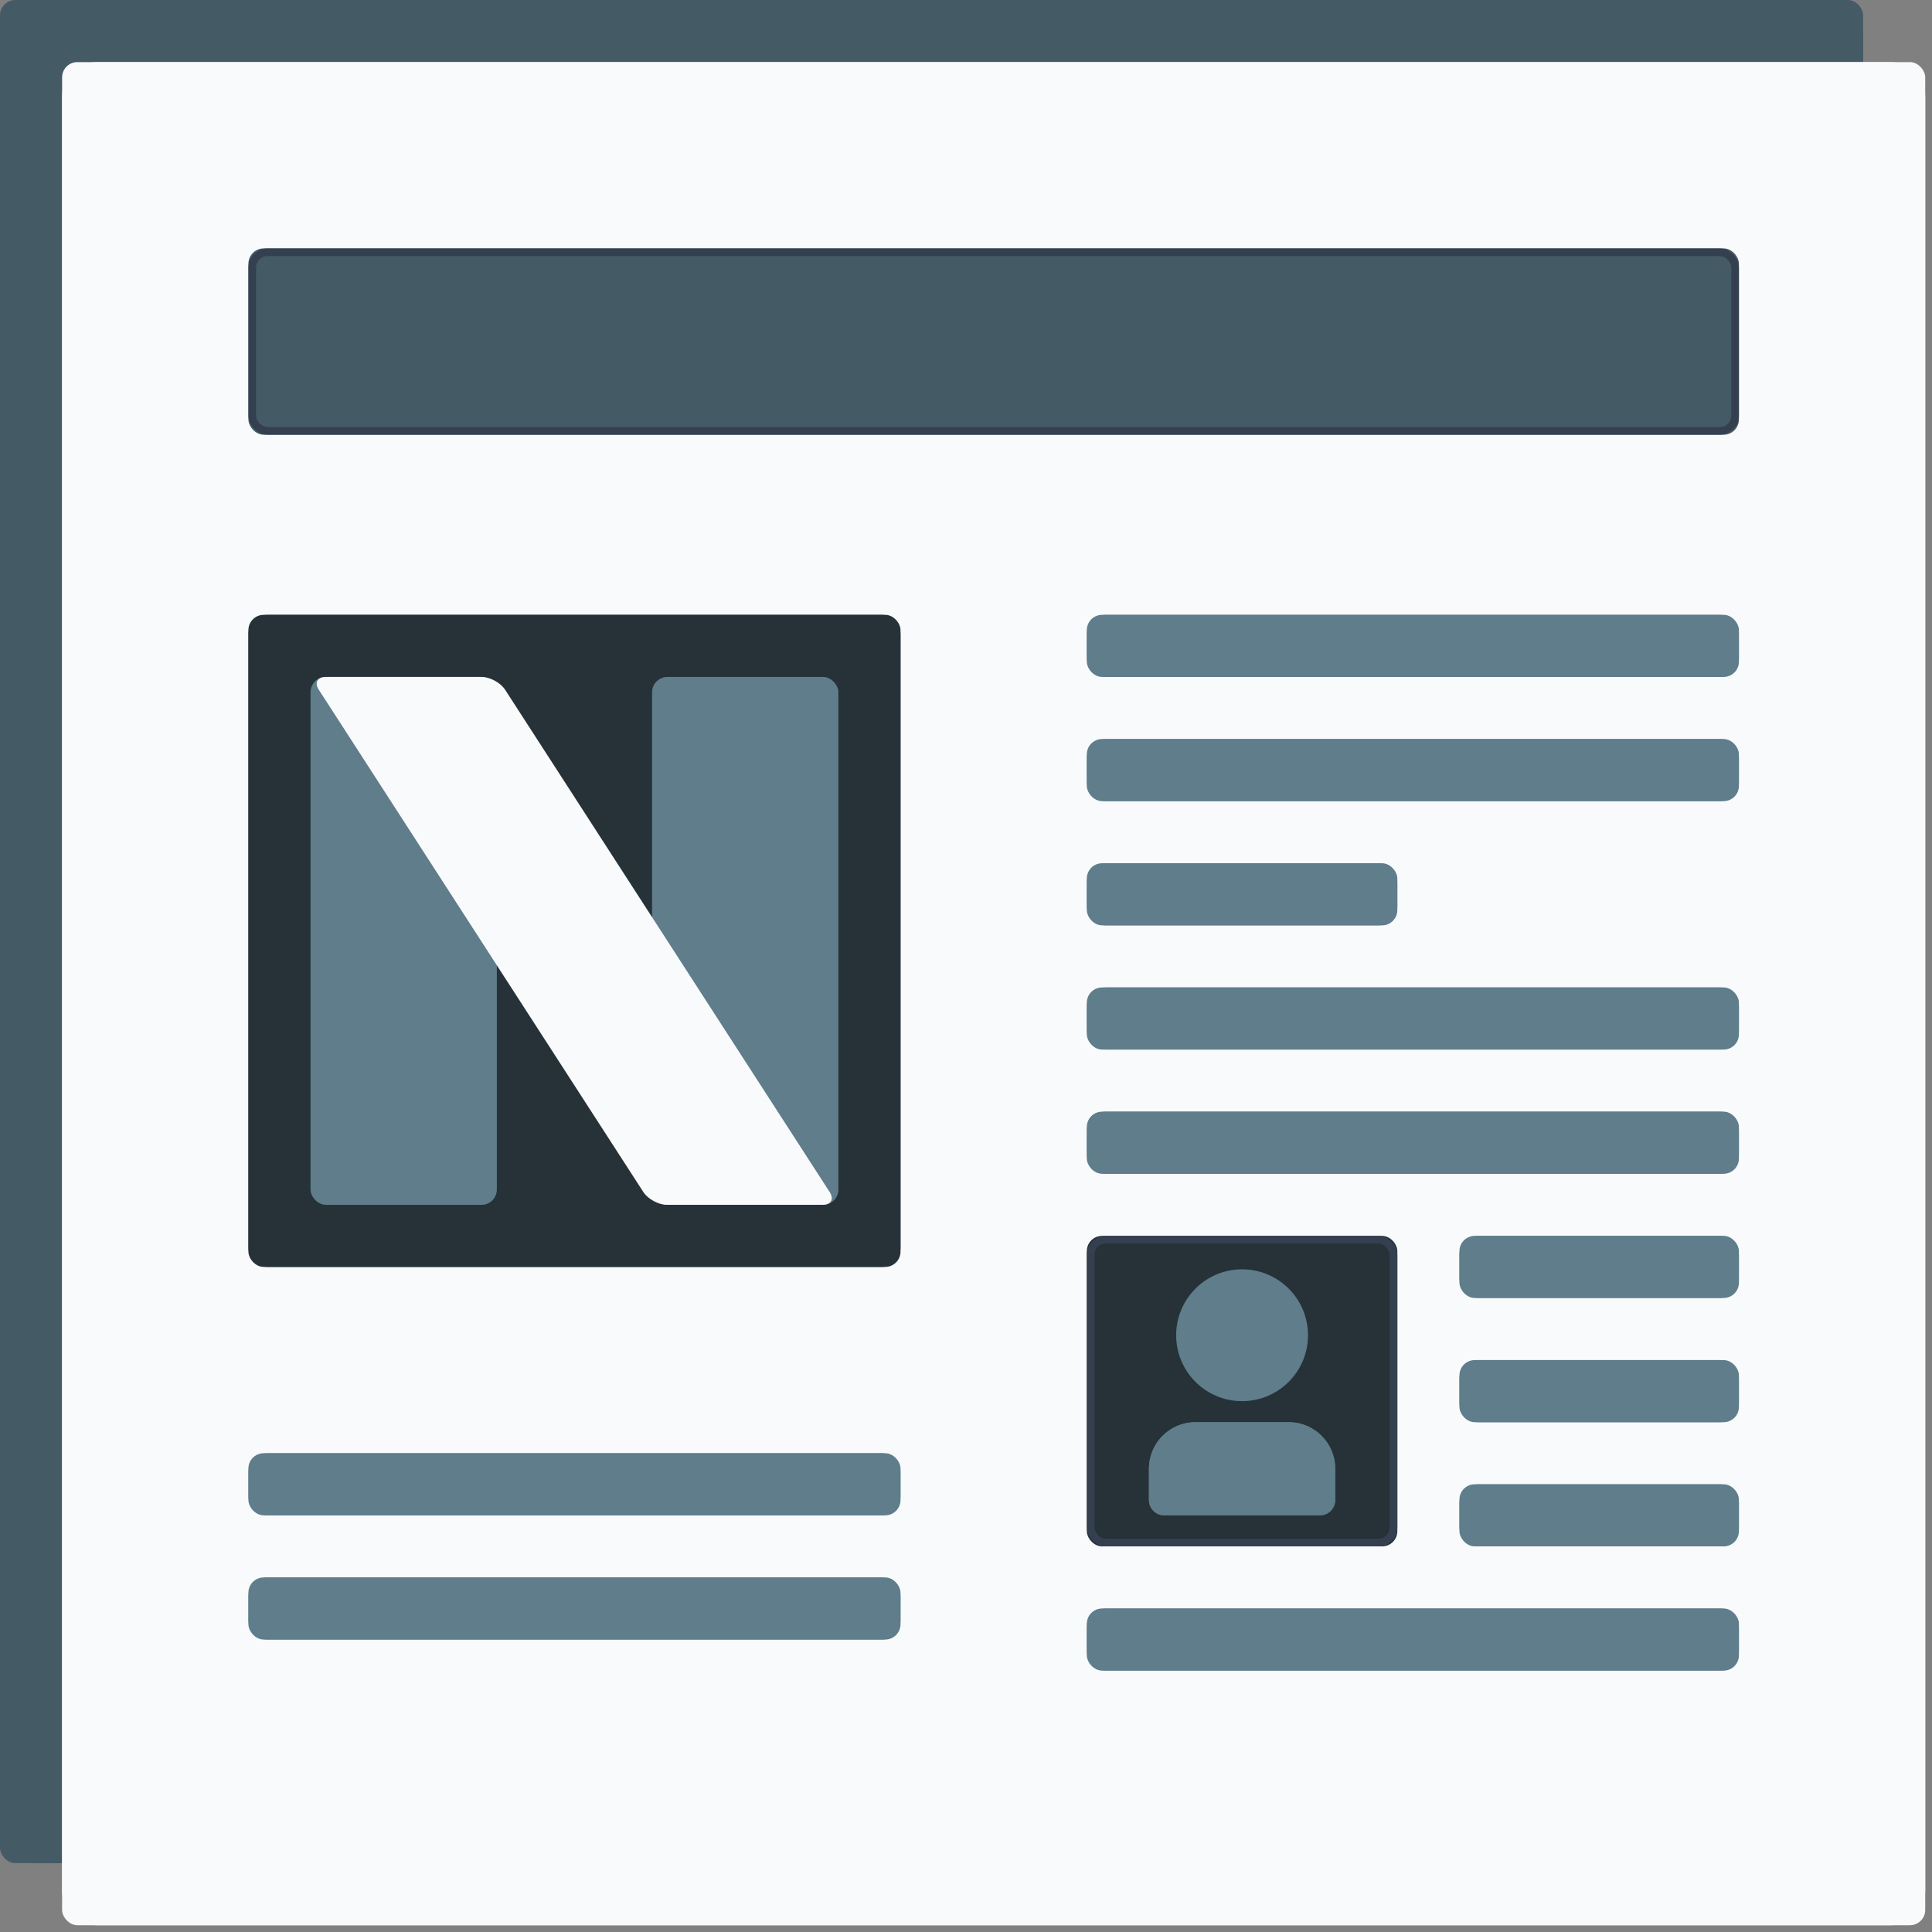 <?xml version="1.0" encoding="UTF-8"?>
<svg width="253px" height="253px" viewBox="0 0 253 253" version="1.1" xmlns="http://www.w3.org/2000/svg" xmlns:xlink="http://www.w3.org/1999/xlink">
    <rect x="0" y="0" width="253" height="253" fill="#808080" stroke="none"/>
    <!-- Generator: Sketch 43.2 (39069) - http://www.bohemiancoding.com/sketch -->
    <title>Group 18</title>
    <desc>Created with Sketch.</desc>
    <defs>
        <rect id="path-1" x="0" y="0" width="243.98" height="243.98" rx="2"></rect>
        <rect id="path-2" x="0" y="0" width="243.98" height="243.98" rx="2"></rect>
        <rect id="path-3" x="0" y="0" width="195.184" height="24.398" rx="2"></rect>
        <rect id="path-4" x="0" y="0" width="85.393" height="8.133" rx="2"></rect>
        <rect id="path-5" x="0" y="16.265" width="85.393" height="8.133" rx="2"></rect>
        <rect id="path-6" x="0" y="0" width="85.393" height="85.393" rx="2"></rect>
        <rect id="path-7" x="8.133" y="8.133" width="24.398" height="69.128" rx="2"></rect>
        <rect id="path-8" x="52.862" y="8.133" width="24.398" height="69.128" rx="2"></rect>
        <path d="M9.215,9.807 C8.617,8.882 9.03,8.133 10.129,8.133 L30.534,8.133 C31.637,8.133 33.017,8.885 33.613,9.807 L76.115,75.586 C76.712,76.511 76.299,77.26 75.2,77.26 L54.795,77.26 C53.693,77.26 52.312,76.507 51.717,75.586 L9.215,9.807 Z" id="path-9"></path>
        <rect id="path-10" x="0" y="0" width="85.393" height="8.133" rx="2"></rect>
        <rect id="path-11" x="0" y="16.265" width="85.393" height="8.133" rx="2"></rect>
        <rect id="path-12" x="0" y="32.531" width="40.663" height="8.133" rx="2"></rect>
        <rect id="path-13" x="0" y="48.796" width="85.393" height="8.133" rx="2"></rect>
        <rect id="path-14" x="0" y="65.061" width="85.393" height="8.133" rx="2"></rect>
        <rect id="path-15" x="48.796" y="81.327" width="36.597" height="8.133" rx="2"></rect>
        <rect id="path-16" x="48.796" y="97.592" width="36.597" height="8.133" rx="2"></rect>
        <rect id="path-17" x="48.796" y="113.857" width="36.597" height="8.133" rx="2"></rect>
        <rect id="path-18" x="0" y="130.122" width="85.393" height="8.133" rx="2"></rect>
        <rect id="path-19" x="0" y="0" width="40.663" height="40.663" rx="2"></rect>
        <path d="M8.133,30.497 C8.133,27.129 10.86,24.398 14.226,24.398 L26.437,24.398 C29.802,24.398 32.531,27.136 32.531,30.497 L32.531,34.596 C32.531,35.701 31.633,36.597 30.534,36.597 L10.129,36.597 C9.027,36.597 8.133,35.7 8.133,34.596 L8.133,30.497 Z" id="path-20"></path>
    </defs>
    <g id="Page-1" stroke="none" stroke-width="1" fill="none" fill-rule="evenodd">
        <g id="Group-55" transform="translate(-2813, -279)">
            <g id="Group-53" transform="translate(1485, 0)">
                <g id="Group-27" transform="translate(1263, 279)">
                    <g id="Group-18" transform="translate(65, 0)">
                        <g id="Rectangle-3">
                            <use fill="#445A64" fill-rule="evenodd" xlink:href="#path-1"></use>
                            <rect stroke="#445A64" stroke-width="5" x="2.5" y="2.5" width="238.98" height="238.98" rx="2"></rect>
                        </g>
                        <g id="Group-17" transform="translate(8.133, 8.133)">
                            <g id="Rectangle-3">
                                <use fill="#F9FAFC" fill-rule="evenodd" xlink:href="#path-2"></use>
                                <rect stroke="#F9FAFC" stroke-width="5" x="2.5" y="2.5" width="238.98" height="238.98" rx="2"></rect>
                            </g>
                            <g id="Group-16" transform="translate(24.398, 24.398)">
                                <g id="Rectangle-3">
                                    <use fill="#445A64" fill-rule="evenodd" xlink:href="#path-3"></use>
                                    <rect stroke="#344050" stroke-width="1" x="0.5" y="0.5" width="194.184" height="23.398" rx="2"></rect>
                                </g>
                                <g id="Group-15" transform="translate(0, 47.983)">
                                    <g id="Group-12" transform="translate(0, 109.791)">
                                        <g id="Rectangle-3">
                                            <use fill="#5F7D8B" fill-rule="evenodd" xlink:href="#path-4"></use>
                                            <rect stroke="#5F7D8B" stroke-width="1" x="0.5" y="0.5" width="84.393" height="7.133" rx="2"></rect>
                                        </g>
                                        <g id="Rectangle-3">
                                            <use fill="#5F7D8B" fill-rule="evenodd" xlink:href="#path-5"></use>
                                            <rect stroke="#5F7D8B" stroke-width="1" x="0.5" y="16.765" width="84.393" height="7.133" rx="2"></rect>
                                        </g>
                                    </g>
                                    <g id="Group-11">
                                        <g id="Rectangle-3">
                                            <use fill="#263238" fill-rule="evenodd" xlink:href="#path-6"></use>
                                            <rect stroke="#263238" stroke-width="1" x="0.5" y="0.5" width="84.393" height="84.393" rx="2"></rect>
                                        </g>
                                        <g id="Rectangle-4">
                                            <use fill="#5F7D8B" fill-rule="evenodd" xlink:href="#path-7"></use>
                                            <rect x="8.133" y="8.133" width="24.398" height="69.128" rx="2"></rect>
                                        </g>
                                        <g id="Rectangle-4">
                                            <use fill="#5F7D8B" fill-rule="evenodd" xlink:href="#path-8"></use>
                                            <rect x="52.862" y="8.133" width="24.398" height="69.128" rx="2"></rect>
                                        </g>
                                        <g id="Rectangle-4">
                                            <use fill="#F9FAFC" fill-rule="evenodd" xlink:href="#path-9"></use>
                                            <path d=""></path>
                                        </g>
                                    </g>
                                </g>
                                <g id="Group-14" transform="translate(109.791, 47.983)">
                                    <g id="Group-13">
                                        <g id="Rectangle-3">
                                            <use fill="#5F7D8B" fill-rule="evenodd" xlink:href="#path-10"></use>
                                            <rect stroke="#5F7D8B" stroke-width="1" x="0.5" y="0.5" width="84.393" height="7.133" rx="2"></rect>
                                        </g>
                                        <g id="Rectangle-3">
                                            <use fill="#5F7D8B" fill-rule="evenodd" xlink:href="#path-11"></use>
                                            <rect stroke="#5F7D8B" stroke-width="1" x="0.5" y="16.765" width="84.393" height="7.133" rx="2"></rect>
                                        </g>
                                        <g id="Rectangle-3">
                                            <use fill="#5F7D8B" fill-rule="evenodd" xlink:href="#path-12"></use>
                                            <rect stroke="#5F7D8B" stroke-width="1" x="0.5" y="33.031" width="39.663" height="7.133" rx="2"></rect>
                                        </g>
                                        <g id="Rectangle-3">
                                            <use fill="#5F7D8B" fill-rule="evenodd" xlink:href="#path-13"></use>
                                            <rect stroke="#5F7D8B" stroke-width="1" x="0.5" y="49.296" width="84.393" height="7.133" rx="2"></rect>
                                        </g>
                                        <g id="Rectangle-3">
                                            <use fill="#5F7D8B" fill-rule="evenodd" xlink:href="#path-14"></use>
                                            <rect stroke="#5F7D8B" stroke-width="1" x="0.5" y="65.561" width="84.393" height="7.133" rx="2"></rect>
                                        </g>
                                        <g id="Rectangle-3">
                                            <use fill="#5F7D8B" fill-rule="evenodd" xlink:href="#path-15"></use>
                                            <rect stroke="#5F7D8B" stroke-width="1" x="49.296" y="81.827" width="35.597" height="7.133" rx="2"></rect>
                                        </g>
                                        <g id="Rectangle-3">
                                            <use fill="#5F7D8B" fill-rule="evenodd" xlink:href="#path-16"></use>
                                            <rect stroke="#5F7D8B" stroke-width="1" x="49.296" y="98.092" width="35.597" height="7.133" rx="2"></rect>
                                        </g>
                                        <g id="Rectangle-3">
                                            <use fill="#5F7D8B" fill-rule="evenodd" xlink:href="#path-17"></use>
                                            <rect stroke="#5F7D8B" stroke-width="1" x="49.296" y="114.357" width="35.597" height="7.133" rx="2"></rect>
                                        </g>
                                        <g id="Rectangle-3">
                                            <use fill="#5F7D8B" fill-rule="evenodd" xlink:href="#path-18"></use>
                                            <rect stroke="#5F7D8B" stroke-width="1" x="0.5" y="130.622" width="84.393" height="7.133" rx="2"></rect>
                                        </g>
                                    </g>
                                    <g id="Group-10" transform="translate(0, 81.327)">
                                        <g id="Rectangle-3">
                                            <use fill="#263238" fill-rule="evenodd" xlink:href="#path-19"></use>
                                            <rect stroke="#344050" stroke-width="1" x="0.5" y="0.5" width="39.663" height="39.663" rx="2"></rect>
                                        </g>
                                        <circle id="Oval-2" stroke="#5F7D8B" fill="#5F7D8B" cx="20.332" cy="13.012" r="8.133"></circle>
                                        <g id="Rectangle-5">
                                            <use fill="#5F7D8B" fill-rule="evenodd" xlink:href="#path-20"></use>
                                            <path stroke="#5F7D8B" stroke-width="1" d="M8.633,30.497 C8.633,27.405 11.137,24.898 14.226,24.898 L26.437,24.898 C29.524,24.898 32.031,27.409 32.031,30.497 L32.031,34.596 C32.031,35.424 31.358,36.097 30.534,36.097 L10.129,36.097 C9.303,36.097 8.633,35.424 8.633,34.596 L8.633,30.497 Z"></path>
                                        </g>
                                    </g>
                                </g>
                            </g>
                        </g>
                    </g>
                </g>
            </g>
        </g>
    </g>
</svg>